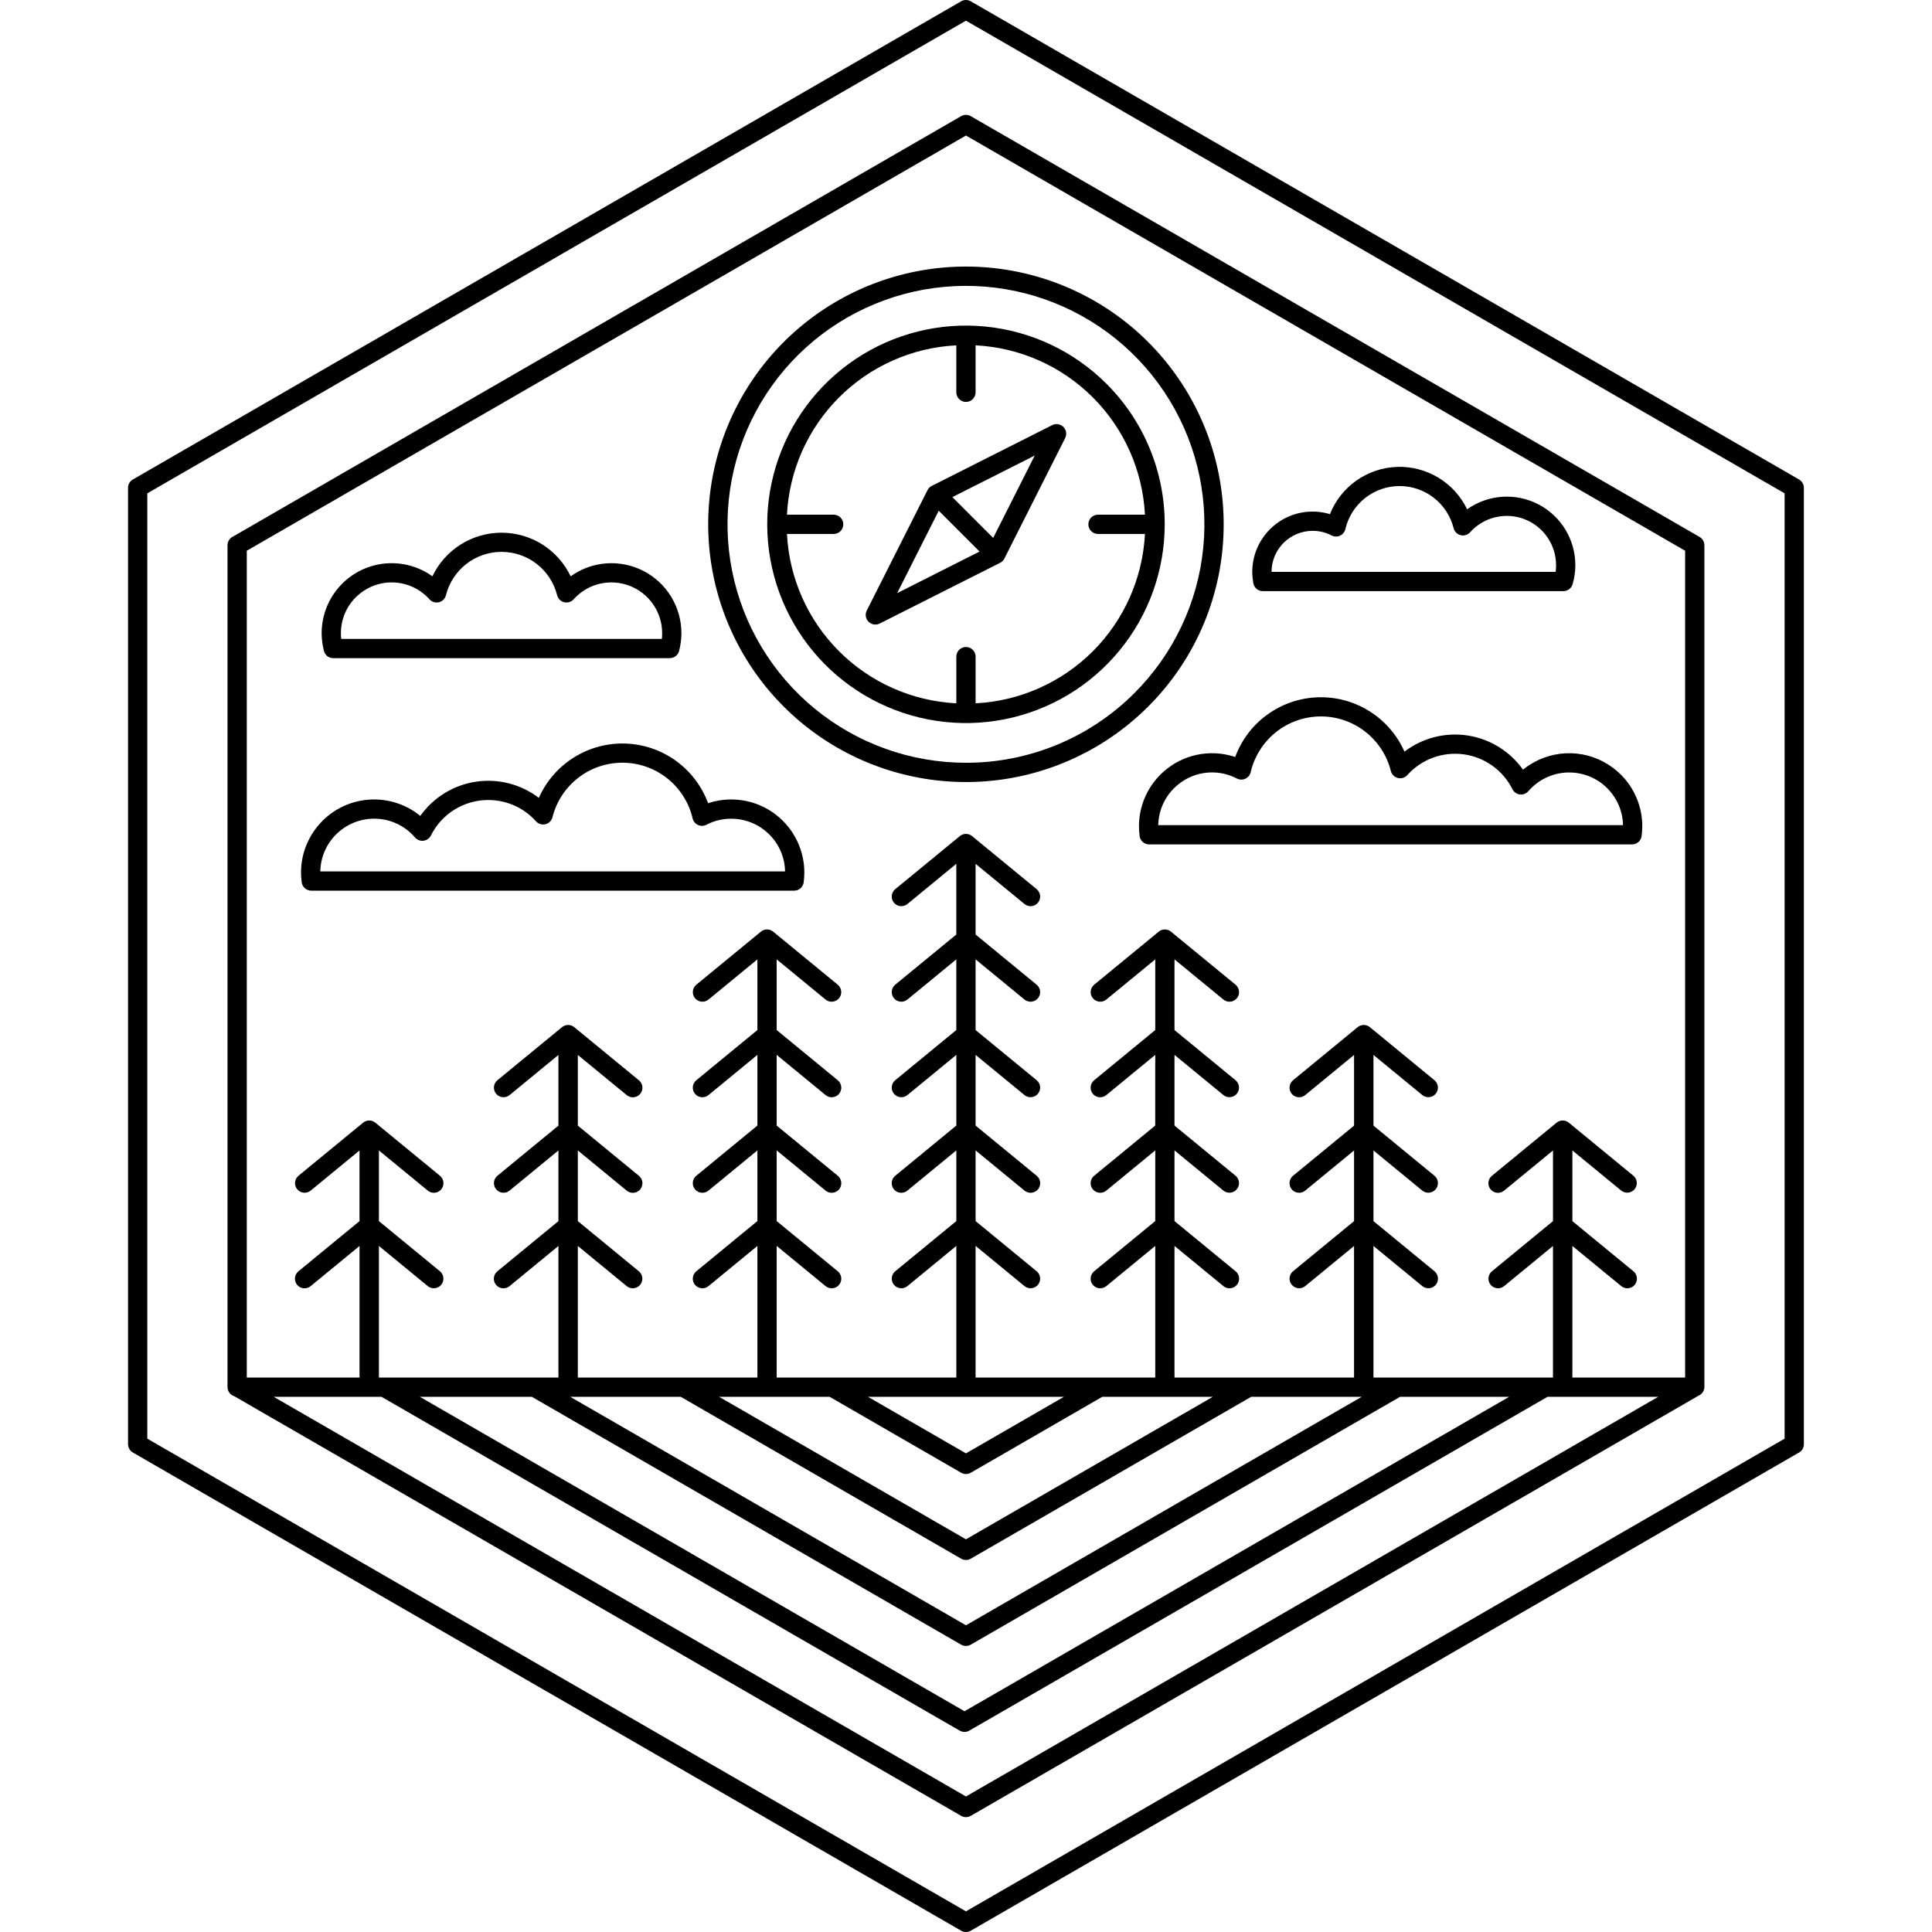 <svg width="200" height="200" viewBox="0 0 200 200" fill="none" xmlns="http://www.w3.org/2000/svg">
<g clip-path="url(#clip0_3_177)">
<path d="M100.548 12.057C100.394 11.954 100.213 11.896 100.027 11.89C99.842 11.884 99.658 11.93 99.497 12.023L61.774 33.802L24.138 55.534C23.963 55.613 23.815 55.74 23.711 55.902C23.607 56.063 23.551 56.251 23.551 56.443V143.56H23.556L23.559 143.571L23.554 143.598C23.555 143.808 23.623 144.013 23.749 144.181C23.875 144.35 24.051 144.474 24.252 144.535L61.778 166.199L99.501 187.978C99.651 188.065 99.822 188.11 99.995 188.11C100.169 188.11 100.339 188.065 100.49 187.978L138.213 166.199L175.853 144.469C176.028 144.39 176.176 144.262 176.28 144.101C176.384 143.94 176.439 143.752 176.439 143.56V56.442H176.434C176.434 56.267 176.388 56.096 176.301 55.944C176.214 55.793 176.088 55.668 175.936 55.581L138.213 33.802L100.548 12.057ZM137.224 164.478L99.996 185.971L62.768 164.478L28.328 144.595H39.49L61.575 157.345L61.624 157.376L99.347 179.155L99.348 179.153C99.499 179.241 99.67 179.287 99.844 179.287C100.018 179.288 100.189 179.242 100.34 179.155L138.064 157.376L160.202 144.595H171.663L137.224 164.478ZM70.467 144.595L99.501 161.357C99.651 161.444 99.822 161.489 99.995 161.489C100.169 161.489 100.339 161.444 100.49 161.357L129.524 144.595H140.967L137.224 146.756L99.997 168.249L62.771 146.756L62.715 146.725L59.025 144.596L70.467 144.595ZM85.88 144.595L99.501 152.459C99.651 152.545 99.822 152.591 99.995 152.591C100.169 152.591 100.339 152.545 100.49 152.459L114.111 144.595H125.554L99.996 159.35L74.438 144.595H85.88ZM110.141 144.595L99.996 150.452L89.85 144.595H110.141ZM55.054 144.595L61.725 148.447L61.774 148.477L99.497 170.257L99.498 170.255C99.648 170.342 99.82 170.388 99.994 170.388C100.168 170.389 100.339 170.343 100.49 170.257L138.213 148.477L144.937 144.595H156.231L137.075 155.654L99.847 177.147L62.621 155.654L62.566 155.624L43.461 144.595H55.054ZM174.444 100.001V142.6H162.774V128.983L167.826 133.134C167.927 133.218 168.043 133.281 168.168 133.319C168.293 133.358 168.425 133.371 168.555 133.359C168.685 133.346 168.812 133.308 168.927 133.247C169.043 133.185 169.145 133.102 169.228 133.001C169.311 132.9 169.374 132.783 169.412 132.658C169.45 132.533 169.462 132.401 169.449 132.271C169.436 132.141 169.398 132.014 169.336 131.899C169.274 131.784 169.19 131.682 169.088 131.599L162.774 126.412V119.096L167.826 123.247C168.03 123.411 168.29 123.487 168.55 123.46C168.81 123.433 169.049 123.305 169.215 123.103C169.381 122.901 169.461 122.642 169.437 122.382C169.413 122.121 169.288 121.881 169.088 121.712L162.4 116.217C162.222 116.071 161.999 115.991 161.768 115.992C161.538 115.992 161.314 116.072 161.136 116.219L154.45 121.712C154.347 121.795 154.262 121.897 154.199 122.012C154.136 122.127 154.096 122.254 154.083 122.385C154.069 122.516 154.082 122.648 154.12 122.774C154.158 122.9 154.22 123.017 154.304 123.119C154.387 123.22 154.49 123.304 154.607 123.366C154.723 123.427 154.85 123.465 154.981 123.477C155.112 123.489 155.244 123.475 155.37 123.435C155.495 123.396 155.611 123.332 155.712 123.247L160.764 119.096V126.411L154.449 131.599C154.348 131.682 154.263 131.784 154.202 131.899C154.14 132.014 154.101 132.141 154.088 132.271C154.075 132.401 154.088 132.533 154.126 132.658C154.164 132.783 154.226 132.9 154.309 133.001C154.392 133.102 154.495 133.185 154.61 133.247C154.726 133.308 154.852 133.346 154.983 133.359C155.113 133.371 155.244 133.358 155.369 133.319C155.494 133.281 155.611 133.218 155.711 133.134L160.763 128.983V142.6H142.181V128.983L147.234 133.134C147.438 133.302 147.7 133.381 147.962 133.356C148.224 133.33 148.466 133.202 148.633 132.998C148.8 132.794 148.88 132.533 148.855 132.27C148.829 132.008 148.7 131.767 148.497 131.599L142.181 126.411V119.096L147.234 123.248C147.438 123.413 147.699 123.491 147.96 123.465C148.221 123.439 148.461 123.31 148.628 123.108C148.795 122.905 148.874 122.645 148.85 122.383C148.825 122.122 148.698 121.881 148.497 121.713L142.181 116.524V109.208L147.234 113.359C147.438 113.525 147.699 113.603 147.96 113.576C148.221 113.55 148.461 113.422 148.628 113.219C148.795 113.016 148.874 112.756 148.85 112.495C148.825 112.234 148.698 111.993 148.497 111.825L141.808 106.33C141.63 106.184 141.407 106.104 141.176 106.104C140.946 106.104 140.722 106.184 140.544 106.331L133.858 111.824C133.756 111.907 133.672 112.009 133.61 112.124C133.547 112.239 133.509 112.366 133.496 112.496C133.482 112.627 133.495 112.758 133.533 112.884C133.571 113.009 133.634 113.126 133.717 113.227C133.8 113.328 133.902 113.412 134.018 113.473C134.134 113.535 134.261 113.573 134.391 113.585C134.522 113.597 134.653 113.584 134.778 113.545C134.904 113.506 135.02 113.443 135.12 113.359L140.172 109.208V116.524L133.858 121.712C133.756 121.795 133.671 121.897 133.609 122.012C133.547 122.128 133.508 122.254 133.495 122.384C133.482 122.515 133.495 122.646 133.533 122.772C133.571 122.897 133.633 123.014 133.716 123.115C133.8 123.216 133.902 123.3 134.018 123.362C134.133 123.423 134.26 123.461 134.391 123.473C134.521 123.485 134.653 123.472 134.778 123.433C134.903 123.394 135.019 123.331 135.12 123.247L140.172 119.096V126.411L133.857 131.599C133.756 131.682 133.673 131.784 133.611 131.899C133.55 132.014 133.512 132.141 133.499 132.27C133.474 132.533 133.553 132.794 133.721 132.998C133.888 133.202 134.13 133.33 134.392 133.356C134.654 133.381 134.916 133.302 135.119 133.134L140.171 128.983V142.6H121.584V128.978L126.643 133.135C126.744 133.218 126.86 133.282 126.985 133.32C127.11 133.359 127.242 133.373 127.373 133.361C127.503 133.348 127.63 133.31 127.745 133.249C127.861 133.188 127.964 133.104 128.047 133.003C128.13 132.901 128.193 132.785 128.23 132.659C128.268 132.534 128.281 132.402 128.268 132.272C128.255 132.141 128.216 132.015 128.154 131.9C128.092 131.784 128.007 131.682 127.906 131.6L121.584 126.406V119.09L126.643 123.248C126.847 123.413 127.108 123.491 127.369 123.465C127.63 123.439 127.87 123.31 128.037 123.108C128.203 122.905 128.283 122.645 128.259 122.383C128.234 122.122 128.107 121.881 127.906 121.713L121.584 116.52V109.202L126.643 113.359C126.847 113.525 127.108 113.603 127.369 113.576C127.63 113.55 127.87 113.422 128.037 113.219C128.203 113.016 128.283 112.756 128.259 112.495C128.234 112.234 128.107 111.993 127.906 111.825L121.584 106.632V99.315L126.643 103.471C126.847 103.639 127.108 103.719 127.371 103.693C127.633 103.668 127.874 103.539 128.042 103.335C128.209 103.132 128.289 102.87 128.263 102.608C128.238 102.346 128.109 102.104 127.906 101.937L121.217 96.442C121.039 96.296 120.815 96.216 120.585 96.216C120.354 96.216 120.131 96.296 119.953 96.443L113.268 101.936C113.167 102.019 113.083 102.121 113.022 102.236C112.961 102.351 112.923 102.477 112.91 102.607C112.897 102.737 112.91 102.868 112.948 102.993C112.986 103.118 113.049 103.234 113.132 103.335C113.214 103.435 113.316 103.519 113.432 103.58C113.547 103.641 113.673 103.68 113.803 103.692C113.932 103.705 114.064 103.692 114.188 103.654C114.313 103.616 114.429 103.553 114.53 103.471L119.59 99.314V106.63L113.268 111.824C113.166 111.907 113.081 112.009 113.019 112.124C112.957 112.239 112.918 112.366 112.905 112.496C112.892 112.627 112.905 112.758 112.943 112.884C112.981 113.009 113.043 113.126 113.126 113.227C113.21 113.328 113.312 113.412 113.428 113.473C113.544 113.535 113.67 113.573 113.801 113.585C113.931 113.597 114.063 113.584 114.188 113.545C114.313 113.506 114.429 113.443 114.53 113.359L119.589 109.202V116.518L113.268 121.712C113.166 121.795 113.081 121.897 113.019 122.012C112.957 122.128 112.918 122.254 112.905 122.384C112.892 122.515 112.905 122.646 112.943 122.772C112.981 122.897 113.043 123.014 113.126 123.115C113.21 123.216 113.312 123.3 113.428 123.362C113.544 123.423 113.67 123.461 113.801 123.473C113.931 123.485 114.063 123.472 114.188 123.433C114.313 123.394 114.429 123.331 114.53 123.247L119.59 119.09V126.406L113.268 131.6C113.166 131.682 113.081 131.784 113.019 131.9C112.957 132.015 112.918 132.141 112.905 132.272C112.892 132.402 112.905 132.534 112.943 132.659C112.981 132.785 113.043 132.901 113.126 133.003C113.21 133.104 113.312 133.188 113.428 133.249C113.544 133.31 113.67 133.348 113.801 133.361C113.931 133.373 114.063 133.359 114.188 133.32C114.313 133.282 114.429 133.218 114.53 133.135L119.59 128.978V142.6H100.992V128.976L106.051 133.134C106.152 133.217 106.268 133.279 106.393 133.317C106.517 133.355 106.649 133.368 106.778 133.356C106.908 133.343 107.034 133.305 107.15 133.244C107.265 133.182 107.367 133.099 107.45 132.998C107.532 132.897 107.595 132.781 107.633 132.656C107.671 132.531 107.684 132.4 107.671 132.27C107.658 132.141 107.62 132.014 107.559 131.899C107.498 131.784 107.414 131.682 107.313 131.599L100.992 126.405V119.09L106.051 123.247C106.152 123.331 106.268 123.394 106.393 123.432C106.518 123.471 106.65 123.485 106.78 123.473C106.911 123.46 107.037 123.422 107.153 123.361C107.269 123.3 107.371 123.216 107.455 123.115C107.538 123.013 107.6 122.897 107.638 122.771C107.676 122.646 107.689 122.514 107.676 122.384C107.663 122.253 107.624 122.127 107.562 122.012C107.499 121.896 107.415 121.794 107.313 121.712L100.992 116.518V109.202L106.051 113.358C106.254 113.525 106.516 113.605 106.778 113.579C107.041 113.554 107.282 113.425 107.45 113.222C107.617 113.018 107.697 112.756 107.671 112.494C107.646 112.232 107.517 111.99 107.313 111.823L100.992 106.629V99.313L106.051 103.47C106.254 103.637 106.516 103.717 106.778 103.691C107.041 103.666 107.282 103.537 107.45 103.334C107.617 103.13 107.697 102.868 107.671 102.606C107.646 102.344 107.517 102.102 107.313 101.935L100.992 96.741V89.424L106.051 93.581C106.254 93.749 106.516 93.828 106.778 93.803C107.041 93.777 107.282 93.648 107.45 93.445C107.617 93.241 107.697 92.98 107.671 92.717C107.646 92.455 107.517 92.214 107.313 92.046L100.627 86.552C100.449 86.406 100.226 86.326 99.995 86.325C99.765 86.325 99.541 86.405 99.363 86.551L92.674 92.046C92.471 92.214 92.342 92.455 92.317 92.717C92.291 92.98 92.371 93.241 92.538 93.445C92.706 93.648 92.947 93.777 93.209 93.803C93.472 93.828 93.733 93.749 93.937 93.581L98.996 89.424V96.741L92.674 101.935C92.574 102.018 92.49 102.12 92.429 102.235C92.367 102.35 92.329 102.476 92.317 102.606C92.304 102.736 92.317 102.867 92.355 102.992C92.393 103.117 92.455 103.233 92.538 103.334C92.621 103.434 92.723 103.518 92.838 103.579C92.953 103.641 93.079 103.679 93.209 103.691C93.339 103.704 93.47 103.691 93.595 103.653C93.72 103.615 93.836 103.553 93.937 103.47L98.996 99.313V106.629L92.674 111.823C92.471 111.99 92.342 112.232 92.317 112.494C92.291 112.756 92.371 113.018 92.538 113.222C92.706 113.425 92.947 113.554 93.209 113.579C93.472 113.605 93.733 113.525 93.937 113.358L98.998 109.202V116.518L92.676 121.713C92.574 121.795 92.49 121.897 92.427 122.012C92.365 122.128 92.326 122.254 92.313 122.385C92.3 122.515 92.313 122.647 92.351 122.772C92.389 122.897 92.451 123.014 92.535 123.115C92.618 123.217 92.72 123.3 92.836 123.362C92.952 123.423 93.079 123.461 93.209 123.473C93.339 123.486 93.471 123.472 93.596 123.433C93.721 123.394 93.838 123.331 93.938 123.247L98.998 119.09V126.406L92.676 131.6C92.575 131.683 92.492 131.785 92.43 131.9C92.369 132.015 92.331 132.141 92.318 132.271C92.305 132.401 92.318 132.532 92.356 132.657C92.394 132.782 92.457 132.898 92.54 132.999C92.623 133.099 92.724 133.183 92.84 133.244C92.955 133.306 93.081 133.344 93.211 133.356C93.341 133.369 93.472 133.356 93.597 133.318C93.721 133.28 93.837 133.218 93.938 133.135L98.998 128.978V142.602H80.401V128.978L85.46 133.135C85.561 133.218 85.677 133.282 85.802 133.32C85.928 133.359 86.059 133.373 86.19 133.361C86.32 133.348 86.447 133.31 86.563 133.249C86.678 133.188 86.781 133.104 86.864 133.003C86.947 132.901 87.01 132.785 87.048 132.659C87.086 132.534 87.099 132.402 87.085 132.272C87.072 132.141 87.033 132.015 86.971 131.9C86.909 131.784 86.825 131.682 86.723 131.6L80.401 126.406V119.09L85.46 123.248C85.561 123.332 85.677 123.395 85.802 123.434C85.928 123.473 86.059 123.486 86.19 123.474C86.32 123.462 86.447 123.424 86.563 123.362C86.678 123.301 86.781 123.217 86.864 123.116C86.947 123.015 87.01 122.898 87.048 122.773C87.086 122.647 87.099 122.515 87.085 122.385C87.072 122.255 87.033 122.128 86.971 122.013C86.909 121.898 86.825 121.796 86.723 121.713L80.401 116.519V109.202L85.46 113.359C85.561 113.443 85.677 113.506 85.802 113.545C85.928 113.584 86.059 113.598 86.19 113.585C86.32 113.573 86.447 113.535 86.563 113.474C86.678 113.412 86.781 113.329 86.864 113.227C86.947 113.126 87.01 113.009 87.048 112.884C87.086 112.759 87.099 112.627 87.085 112.497C87.072 112.366 87.033 112.24 86.971 112.124C86.909 112.009 86.825 111.907 86.723 111.825L80.401 106.63V99.314L85.46 103.471C85.561 103.553 85.677 103.616 85.802 103.654C85.927 103.692 86.058 103.705 86.188 103.692C86.318 103.68 86.444 103.641 86.559 103.58C86.674 103.519 86.776 103.435 86.859 103.335C86.942 103.234 87.004 103.118 87.042 102.993C87.08 102.868 87.093 102.737 87.081 102.607C87.068 102.477 87.03 102.351 86.968 102.236C86.907 102.121 86.824 102.019 86.723 101.936L80.037 96.442C79.859 96.296 79.635 96.215 79.405 96.215C79.174 96.215 78.951 96.295 78.773 96.441L72.084 101.936C71.983 102.019 71.9 102.121 71.838 102.236C71.777 102.351 71.739 102.477 71.726 102.607C71.714 102.737 71.727 102.868 71.765 102.993C71.803 103.118 71.865 103.234 71.948 103.335C72.031 103.435 72.133 103.519 72.248 103.58C72.363 103.641 72.489 103.68 72.619 103.692C72.749 103.705 72.88 103.692 73.005 103.654C73.129 103.616 73.246 103.553 73.346 103.471L78.406 99.314V106.631L72.084 111.824C71.982 111.907 71.898 112.009 71.836 112.124C71.774 112.239 71.735 112.366 71.722 112.496C71.709 112.627 71.721 112.758 71.759 112.884C71.797 113.009 71.86 113.126 71.943 113.227C72.026 113.328 72.129 113.412 72.244 113.473C72.36 113.535 72.487 113.573 72.617 113.585C72.748 113.597 72.879 113.584 73.004 113.545C73.13 113.506 73.246 113.443 73.347 113.359L78.406 109.202V116.518L72.084 121.712C71.982 121.794 71.898 121.896 71.836 122.011C71.774 122.127 71.735 122.253 71.722 122.384C71.709 122.514 71.721 122.646 71.759 122.771C71.797 122.897 71.86 123.013 71.943 123.114C72.026 123.216 72.129 123.299 72.244 123.361C72.36 123.422 72.487 123.46 72.617 123.472C72.748 123.485 72.879 123.471 73.004 123.432C73.13 123.393 73.246 123.33 73.347 123.246L78.406 119.09V126.405L72.084 131.6C71.982 131.682 71.898 131.784 71.836 131.9C71.774 132.015 71.735 132.141 71.722 132.272C71.709 132.402 71.721 132.534 71.759 132.659C71.797 132.785 71.86 132.901 71.943 133.003C72.026 133.104 72.129 133.188 72.244 133.249C72.36 133.31 72.487 133.348 72.617 133.361C72.748 133.373 72.879 133.359 73.004 133.32C73.13 133.282 73.246 133.218 73.347 133.135L78.406 128.978V142.6H59.817V128.983L64.87 133.134C64.97 133.218 65.086 133.281 65.212 133.319C65.337 133.358 65.468 133.371 65.598 133.359C65.728 133.346 65.855 133.308 65.971 133.247C66.086 133.185 66.188 133.102 66.272 133.001C66.355 132.9 66.417 132.783 66.455 132.658C66.493 132.533 66.506 132.401 66.493 132.271C66.48 132.141 66.441 132.014 66.379 131.899C66.317 131.784 66.233 131.682 66.132 131.599L59.817 126.411V119.096L64.87 123.248C64.97 123.333 65.086 123.397 65.212 123.436C65.337 123.476 65.469 123.49 65.6 123.478C65.731 123.466 65.859 123.428 65.975 123.367C66.091 123.305 66.194 123.221 66.278 123.12C66.361 123.018 66.424 122.901 66.462 122.775C66.5 122.649 66.512 122.517 66.499 122.386C66.485 122.255 66.446 122.128 66.383 122.013C66.32 121.897 66.234 121.795 66.132 121.713L59.817 116.524V109.208L64.87 113.359C64.97 113.444 65.086 113.508 65.212 113.548C65.337 113.587 65.469 113.601 65.6 113.589C65.731 113.577 65.859 113.54 65.975 113.478C66.091 113.417 66.194 113.333 66.278 113.231C66.361 113.129 66.424 113.012 66.462 112.886C66.5 112.76 66.512 112.628 66.499 112.497C66.485 112.366 66.446 112.24 66.383 112.124C66.32 112.009 66.234 111.907 66.132 111.825L59.445 106.331C59.267 106.184 59.044 106.104 58.814 106.104C58.583 106.104 58.36 106.183 58.181 106.33L51.493 111.825C51.392 111.908 51.309 112.009 51.247 112.125C51.186 112.24 51.148 112.366 51.135 112.496C51.123 112.626 51.136 112.757 51.174 112.882C51.212 113.006 51.274 113.122 51.357 113.223C51.44 113.324 51.542 113.407 51.657 113.469C51.772 113.53 51.898 113.568 52.028 113.581C52.158 113.594 52.289 113.581 52.414 113.542C52.538 113.504 52.655 113.442 52.755 113.359L57.808 109.208V116.524L51.493 121.712C51.289 121.88 51.161 122.121 51.135 122.383C51.11 122.646 51.189 122.907 51.357 123.111C51.524 123.314 51.766 123.443 52.028 123.469C52.29 123.494 52.552 123.414 52.755 123.247L57.808 119.095V126.411L51.493 131.599C51.39 131.681 51.305 131.783 51.242 131.899C51.179 132.014 51.14 132.141 51.126 132.272C51.113 132.403 51.125 132.535 51.163 132.661C51.201 132.787 51.264 132.904 51.347 133.006C51.431 133.107 51.534 133.191 51.65 133.253C51.766 133.314 51.894 133.352 52.025 133.364C52.156 133.376 52.288 133.362 52.413 133.322C52.538 133.283 52.655 133.219 52.755 133.134L57.808 128.983V142.6H39.226V128.983L44.278 133.134C44.379 133.217 44.495 133.279 44.62 133.317C44.745 133.355 44.876 133.368 45.006 133.356C45.136 133.343 45.262 133.305 45.377 133.243C45.492 133.182 45.594 133.099 45.677 132.998C45.76 132.897 45.822 132.781 45.86 132.656C45.898 132.531 45.911 132.4 45.898 132.27C45.886 132.14 45.847 132.014 45.786 131.899C45.725 131.784 45.641 131.682 45.54 131.599L39.226 126.411V119.096L44.278 123.247C44.379 123.331 44.495 123.394 44.62 123.433C44.745 123.472 44.877 123.485 45.007 123.473C45.138 123.461 45.264 123.423 45.38 123.362C45.496 123.3 45.598 123.216 45.681 123.115C45.765 123.014 45.827 122.897 45.865 122.772C45.903 122.646 45.916 122.515 45.903 122.384C45.89 122.254 45.851 122.128 45.789 122.012C45.726 121.897 45.642 121.795 45.54 121.712L38.852 116.217C38.674 116.071 38.451 115.991 38.22 115.992C37.99 115.992 37.766 116.072 37.589 116.219L30.902 121.712C30.801 121.795 30.718 121.897 30.657 122.012C30.595 122.128 30.557 122.254 30.544 122.384C30.519 122.646 30.599 122.908 30.766 123.111C30.933 123.315 31.175 123.443 31.437 123.469C31.7 123.494 31.961 123.415 32.165 123.247L37.216 119.096V126.411L30.902 131.599C30.8 131.682 30.714 131.784 30.651 131.899C30.589 132.015 30.549 132.141 30.536 132.272C30.522 132.403 30.535 132.535 30.573 132.661C30.611 132.787 30.673 132.904 30.757 133.006C30.84 133.107 30.943 133.191 31.059 133.253C31.176 133.314 31.303 133.352 31.434 133.364C31.565 133.376 31.697 133.362 31.822 133.322C31.948 133.283 32.064 133.219 32.165 133.134L37.217 128.983V142.6H25.547V57.012L62.767 35.523L62.77 35.522L62.771 35.523L99.997 14.03L137.224 35.523L174.444 57.012V100.001Z" fill="black"/>
<path d="M186.734 50.498C186.734 50.323 186.688 50.152 186.601 50.001C186.514 49.85 186.389 49.724 186.238 49.637L143.367 24.884L143.366 24.886L143.363 24.884L100.49 0.132C100.339 0.046 100.169 0 99.995 0C99.822 0 99.651 0.046 99.501 0.132L56.68 24.854L56.625 24.884L13.822 49.597C13.652 49.678 13.508 49.806 13.408 49.965C13.307 50.124 13.254 50.309 13.254 50.498V149.503H13.257C13.257 149.677 13.303 149.849 13.39 150C13.477 150.151 13.602 150.276 13.753 150.364L56.625 175.117L56.626 175.115L56.629 175.117L99.501 199.869C99.651 199.955 99.822 200 99.995 200C100.169 200 100.339 199.955 100.49 199.869L143.311 175.147L143.366 175.117L186.169 150.403C186.339 150.322 186.483 150.195 186.583 150.035C186.684 149.876 186.737 149.691 186.737 149.503V50.498H186.734ZM184.742 100.001V148.93L142.369 173.395L142.32 173.426L99.996 197.862L57.621 173.397L57.622 173.396L15.249 148.929V51.07L57.622 26.605L57.67 26.575L99.996 2.139L142.37 26.604L142.369 26.605L184.742 51.07V100.001Z" fill="black"/>
<path d="M126.674 54.279C126.675 48.106 124.535 42.123 120.619 37.351C116.704 32.579 111.255 29.313 105.201 28.108C99.147 26.903 92.862 27.835 87.418 30.744C81.973 33.654 77.707 38.361 75.344 44.064C72.981 49.767 72.669 56.112 74.461 62.019C76.252 67.927 80.037 73.03 85.169 76.459C90.301 79.889 96.464 81.433 102.607 80.828C108.751 80.224 114.494 77.507 118.859 73.142C121.34 70.668 123.308 67.728 124.649 64.49C125.99 61.253 126.678 57.783 126.674 54.279ZM99.996 78.962C94.285 78.962 88.751 76.981 84.337 73.359C79.922 69.736 76.9 64.694 75.786 59.093C74.672 53.492 75.535 47.678 78.227 42.642C80.919 37.605 85.274 33.658 90.55 31.473C95.826 29.287 101.697 28.999 107.161 30.657C112.626 32.315 117.347 35.816 120.52 40.564C123.693 45.312 125.121 51.014 124.561 56.697C124.001 62.38 121.488 67.694 117.45 71.732C115.16 74.027 112.44 75.848 109.444 77.088C106.449 78.329 103.238 78.966 99.996 78.962Z" fill="black"/>
<path d="M114.543 39.73C111.177 36.365 106.749 34.27 102.012 33.804C97.275 33.337 92.523 34.528 88.566 37.172C84.608 39.817 81.69 43.752 80.309 48.306C78.927 52.861 79.168 57.754 80.989 62.151C82.811 66.549 86.1 70.179 90.298 72.422C94.496 74.666 99.341 75.385 104.01 74.456C108.678 73.528 112.88 71.009 115.899 67.33C118.919 63.651 120.569 59.038 120.57 54.279C120.573 51.576 120.042 48.9 119.008 46.403C117.974 43.906 116.457 41.639 114.543 39.73ZM113.133 67.416C109.893 70.653 105.567 72.574 100.993 72.807V67.961C100.989 67.698 100.883 67.448 100.696 67.264C100.509 67.08 100.258 66.976 99.995 66.976C99.733 66.976 99.481 67.08 99.295 67.264C99.108 67.448 99.001 67.698 98.998 67.961V72.807C94.423 72.576 90.097 70.655 86.858 67.416C83.619 64.177 81.698 59.851 81.467 55.276H86.313C86.576 55.273 86.826 55.166 87.01 54.979C87.194 54.793 87.298 54.541 87.298 54.279C87.298 54.016 87.194 53.765 87.01 53.578C86.826 53.391 86.576 53.285 86.313 53.281H81.466C81.697 48.706 83.618 44.38 86.857 41.141C90.096 37.902 94.422 35.981 98.997 35.75V40.596C98.996 40.728 99.02 40.86 99.069 40.982C99.119 41.105 99.192 41.216 99.285 41.31C99.377 41.404 99.488 41.479 99.61 41.53C99.732 41.581 99.863 41.607 99.995 41.607C100.127 41.607 100.258 41.581 100.379 41.53C100.501 41.479 100.612 41.404 100.705 41.31C100.797 41.216 100.871 41.105 100.92 40.982C100.969 40.86 100.994 40.728 100.992 40.596V35.749C105.567 35.98 109.893 37.901 113.132 41.141C116.371 44.38 118.293 48.706 118.524 53.281H113.678C113.545 53.279 113.414 53.303 113.292 53.353C113.169 53.402 113.058 53.475 112.964 53.568C112.87 53.661 112.795 53.771 112.744 53.893C112.693 54.015 112.667 54.146 112.667 54.278C112.667 54.41 112.693 54.541 112.744 54.663C112.795 54.785 112.87 54.895 112.964 54.988C113.058 55.081 113.169 55.154 113.292 55.203C113.414 55.253 113.545 55.277 113.678 55.276H118.524C118.291 59.85 116.37 64.176 113.133 67.416Z" fill="black"/>
<path d="M108.923 44.009L102.69 47.154L96.457 50.298C96.266 50.394 96.111 50.549 96.015 50.74L92.87 56.973L89.726 63.206C89.631 63.394 89.598 63.606 89.632 63.814C89.665 64.021 89.763 64.213 89.912 64.362C90.06 64.51 90.252 64.608 90.459 64.642C90.667 64.675 90.879 64.642 91.067 64.547L97.3 61.403L103.534 58.259C103.725 58.163 103.88 58.008 103.976 57.816L107.12 51.584L110.265 45.35C110.359 45.163 110.392 44.95 110.359 44.742C110.326 44.535 110.228 44.343 110.079 44.195C109.93 44.046 109.739 43.948 109.531 43.915C109.324 43.881 109.111 43.914 108.923 44.009ZM96.401 59.62L92.874 61.399L94.653 57.872L97.177 52.87L101.403 57.096L96.401 59.62ZM105.337 50.685L102.813 55.686L98.588 51.46L103.59 48.937L107.116 47.157L105.337 50.685Z" fill="black"/>
<path d="M159.289 78.662C158.705 78.93 158.158 79.27 157.66 79.675C156.99 78.73 156.137 77.93 155.151 77.322C154.165 76.714 153.066 76.311 151.921 76.136C150.776 75.962 149.607 76.021 148.485 76.308C147.363 76.596 146.31 77.106 145.39 77.81C144.628 76.088 143.369 74.632 141.775 73.63C140.181 72.627 138.324 72.123 136.442 72.183C134.56 72.242 132.739 72.862 131.211 73.963C129.683 75.063 128.519 76.595 127.867 78.362C127.671 78.297 127.471 78.239 127.267 78.189C126.005 77.88 124.684 77.902 123.432 78.252C122.181 78.602 121.04 79.27 120.122 80.189L120.124 80.191L120.122 80.193C119.419 80.895 118.861 81.729 118.48 82.646C118.1 83.564 117.904 84.548 117.905 85.542C117.905 85.695 117.912 85.865 117.924 86.05C117.933 86.183 117.947 86.322 117.964 86.465C117.976 86.721 118.086 86.962 118.272 87.139C118.457 87.316 118.704 87.415 118.96 87.415H168.954V87.412C169.194 87.412 169.427 87.325 169.608 87.166C169.79 87.008 169.907 86.789 169.939 86.55C169.961 86.388 169.978 86.226 169.989 86.069L169.99 86.049C170.003 85.865 170.009 85.695 170.009 85.541C170.01 84.547 169.815 83.562 169.435 82.644C169.054 81.725 168.496 80.891 167.792 80.189L167.79 80.191L167.788 80.189C166.698 79.096 165.298 78.364 163.779 78.091C162.259 77.818 160.692 78.018 159.289 78.662ZM168.014 85.421H119.9C119.929 83.984 120.513 82.614 121.53 81.597L121.532 81.599C122.367 80.758 123.45 80.207 124.621 80.025C125.793 79.844 126.991 80.042 128.042 80.591C128.18 80.663 128.333 80.701 128.488 80.703C128.644 80.705 128.798 80.671 128.937 80.603C129.077 80.534 129.199 80.434 129.294 80.311C129.388 80.187 129.452 80.043 129.481 79.89C129.87 78.266 130.793 76.819 132.101 75.781C133.41 74.743 135.029 74.174 136.699 74.165C138.369 74.156 139.994 74.707 141.314 75.73C142.634 76.754 143.573 78.19 143.98 79.81C144.024 79.987 144.115 80.148 144.244 80.276C144.374 80.404 144.535 80.494 144.712 80.537C144.889 80.579 145.074 80.573 145.247 80.518C145.42 80.463 145.575 80.361 145.695 80.224C146.419 79.421 147.328 78.806 148.344 78.433C149.359 78.061 150.45 77.943 151.522 78.088C152.594 78.234 153.614 78.639 154.493 79.269C155.373 79.899 156.085 80.734 156.568 81.702C156.641 81.848 156.75 81.974 156.883 82.068C157.017 82.162 157.171 82.222 157.334 82.242C157.496 82.263 157.661 82.242 157.813 82.183C157.966 82.125 158.101 82.029 158.208 81.905L158.211 81.908C158.712 81.326 159.327 80.853 160.018 80.52C160.71 80.187 161.463 79.999 162.23 79.97C162.997 79.941 163.762 80.071 164.477 80.351C165.191 80.63 165.841 81.055 166.384 81.597L166.382 81.599C167.4 82.614 167.985 83.984 168.014 85.421Z" fill="black"/>
<path d="M33.36 66.475C33.395 66.752 33.447 67.026 33.514 67.297C33.552 67.53 33.672 67.743 33.852 67.896C34.032 68.049 34.261 68.133 34.498 68.133H69.339V68.129C69.559 68.129 69.773 68.056 69.947 67.921C70.121 67.787 70.246 67.598 70.301 67.385C70.379 67.086 70.438 66.781 70.477 66.474C70.517 66.167 70.538 65.859 70.54 65.549C70.54 64.217 70.173 62.91 69.479 61.773C68.785 60.635 67.791 59.711 66.606 59.102C65.42 58.493 64.09 58.223 62.761 58.321C61.433 58.419 60.157 58.881 59.073 59.658C58.428 58.307 57.414 57.166 56.148 56.367C54.882 55.569 53.415 55.145 51.918 55.145C50.421 55.145 48.955 55.569 47.688 56.367C46.422 57.166 45.408 58.307 44.763 59.658C43.368 58.657 41.662 58.185 39.951 58.325C38.24 58.466 36.634 59.21 35.42 60.425L35.422 60.427C34.748 61.099 34.214 61.897 33.849 62.776C33.484 63.655 33.297 64.597 33.297 65.549C33.298 65.859 33.319 66.168 33.36 66.475ZM36.827 61.834L36.829 61.832L36.831 61.834C37.335 61.328 37.938 60.93 38.601 60.664C39.265 60.399 39.975 60.272 40.69 60.292C41.404 60.311 42.107 60.476 42.755 60.777C43.403 61.078 43.983 61.508 44.459 62.041C44.58 62.175 44.735 62.274 44.907 62.327C45.08 62.379 45.264 62.384 45.439 62.341C45.614 62.297 45.775 62.206 45.902 62.079C46.03 61.951 46.121 61.791 46.165 61.616C46.487 60.334 47.228 59.196 48.27 58.383C49.313 57.57 50.597 57.129 51.919 57.129C53.241 57.129 54.526 57.57 55.568 58.383C56.611 59.196 57.352 60.334 57.674 61.616C57.718 61.793 57.81 61.954 57.939 62.082C58.068 62.21 58.23 62.3 58.407 62.343C58.584 62.385 58.77 62.378 58.943 62.323C59.116 62.267 59.271 62.166 59.391 62.028C59.883 61.483 60.483 61.046 61.153 60.745C61.953 60.39 62.83 60.24 63.703 60.309C64.576 60.378 65.418 60.664 66.153 61.142C66.887 61.619 67.491 62.272 67.909 63.042C68.326 63.812 68.546 64.673 68.546 65.549C68.546 65.746 68.537 65.943 68.517 66.138H35.321C35.301 65.942 35.291 65.746 35.292 65.549C35.29 64.859 35.425 64.176 35.688 63.538C35.952 62.901 36.339 62.322 36.827 61.834Z" fill="black"/>
<path d="M81.049 84.976C80.13 84.056 78.99 83.389 77.738 83.039C76.486 82.689 75.165 82.667 73.902 82.976C73.699 83.026 73.499 83.084 73.304 83.149C72.652 81.382 71.487 79.851 69.959 78.751C68.432 77.65 66.61 77.031 64.728 76.972C62.847 76.912 60.99 77.416 59.396 78.418C57.802 79.42 56.544 80.875 55.781 82.597C54.861 81.894 53.808 81.383 52.685 81.096C51.563 80.809 50.394 80.75 49.249 80.924C48.104 81.098 47.005 81.501 46.019 82.109C45.032 82.716 44.179 83.517 43.508 84.461C42.056 83.277 40.216 82.674 38.344 82.769C36.473 82.864 34.704 83.651 33.379 84.976L33.322 85.038C31.936 86.45 31.161 88.35 31.162 90.328C31.162 90.482 31.169 90.652 31.181 90.837L31.183 90.856C31.193 91.013 31.21 91.175 31.232 91.337C31.264 91.575 31.382 91.794 31.563 91.953C31.744 92.112 31.977 92.199 32.218 92.199V92.202H82.21C82.467 92.201 82.713 92.103 82.898 91.926C83.084 91.749 83.194 91.507 83.206 91.251C83.223 91.109 83.238 90.969 83.246 90.837C83.259 90.653 83.265 90.482 83.265 90.328C83.266 89.334 83.07 88.35 82.689 87.432C82.309 86.514 81.75 85.68 81.046 84.978L81.049 84.976ZM81.27 90.208H33.157C33.185 88.795 33.75 87.445 34.737 86.434L34.789 86.386C35.328 85.845 35.972 85.421 36.682 85.139C37.392 84.858 38.153 84.726 38.916 84.751C39.679 84.776 40.429 84.958 41.119 85.285C41.809 85.613 42.425 86.078 42.927 86.654C43.03 86.787 43.166 86.892 43.321 86.959C43.475 87.026 43.645 87.052 43.813 87.036C43.98 87.019 44.141 86.96 44.28 86.865C44.419 86.769 44.531 86.639 44.606 86.488C45.16 85.383 46.008 84.453 47.059 83.802C47.98 83.238 49.024 82.905 50.101 82.832C51.179 82.76 52.258 82.951 53.246 83.387C54.094 83.767 54.854 84.321 55.476 85.011C55.595 85.148 55.75 85.25 55.924 85.305C56.097 85.36 56.282 85.367 56.459 85.324C56.636 85.281 56.797 85.191 56.926 85.063C57.055 84.935 57.147 84.774 57.191 84.597C57.599 82.978 58.538 81.542 59.858 80.519C61.177 79.496 62.802 78.946 64.472 78.955C66.142 78.964 67.76 79.533 69.069 80.57C70.377 81.608 71.3 83.054 71.69 84.677C71.719 84.83 71.783 84.974 71.877 85.098C71.971 85.222 72.093 85.322 72.233 85.39C72.373 85.458 72.527 85.493 72.682 85.49C72.838 85.488 72.991 85.45 73.129 85.378C73.522 85.173 73.939 85.016 74.369 84.909C74.804 84.805 75.249 84.753 75.696 84.754C76.428 84.753 77.154 84.897 77.83 85.177C78.507 85.457 79.122 85.868 79.639 86.387L79.641 86.385L79.643 86.387C80.659 87.402 81.242 88.772 81.27 90.208Z" fill="black"/>
<path d="M131.465 54.789C130.884 55.369 130.423 56.057 130.109 56.815C129.794 57.574 129.633 58.386 129.634 59.207C129.634 59.38 129.645 59.579 129.665 59.799C129.683 59.978 129.706 60.148 129.734 60.308C129.761 60.552 129.877 60.778 130.06 60.942C130.243 61.106 130.48 61.196 130.726 61.196H161.844V61.192C162.059 61.191 162.269 61.121 162.441 60.991C162.614 60.861 162.739 60.679 162.798 60.471C162.891 60.152 162.961 59.827 163.007 59.498C163.054 59.17 163.078 58.838 163.079 58.507C163.079 57.205 162.721 55.928 162.044 54.815C161.367 53.703 160.397 52.799 159.24 52.202C158.083 51.604 156.784 51.337 155.486 51.428C154.187 51.52 152.938 51.968 151.877 52.722C151.223 51.364 150.188 50.225 148.898 49.446C147.608 48.667 146.119 48.28 144.613 48.333C143.106 48.386 141.648 48.877 140.416 49.745C139.184 50.614 138.232 51.822 137.676 53.223C137.573 53.192 137.469 53.164 137.364 53.138C136.322 52.882 135.231 52.899 134.197 53.188C133.164 53.477 132.222 54.029 131.465 54.789ZM137.843 55.429C137.98 55.5 138.132 55.538 138.287 55.541C138.441 55.543 138.594 55.51 138.733 55.443C138.873 55.376 138.995 55.278 139.09 55.156C139.184 55.034 139.25 54.891 139.28 54.74C139.58 53.485 140.292 52.367 141.303 51.565C142.313 50.763 143.563 50.323 144.854 50.315C146.144 50.308 147.399 50.733 148.419 51.524C149.438 52.315 150.163 53.424 150.478 54.676C150.522 54.852 150.613 55.013 150.743 55.142C150.872 55.27 151.034 55.36 151.211 55.402C151.388 55.445 151.574 55.438 151.747 55.382C151.921 55.327 152.075 55.225 152.195 55.087C152.886 54.322 153.793 53.784 154.796 53.545C155.799 53.305 156.851 53.375 157.813 53.745C158.776 54.115 159.604 54.769 160.187 55.619C160.771 56.469 161.084 57.476 161.084 58.507C161.084 58.739 161.07 58.972 161.039 59.202H131.629C131.63 58.075 132.079 56.993 132.877 56.197C133.675 55.4 134.756 54.953 135.884 54.953C136.225 54.952 136.565 54.991 136.897 55.071C137.226 55.152 137.543 55.272 137.843 55.429Z" fill="black"/>
</g>
<defs>
<clipPath id="clip0_3_177">
<rect width="200" height="200" fill="white"/>
</clipPath>
</defs>
</svg>
